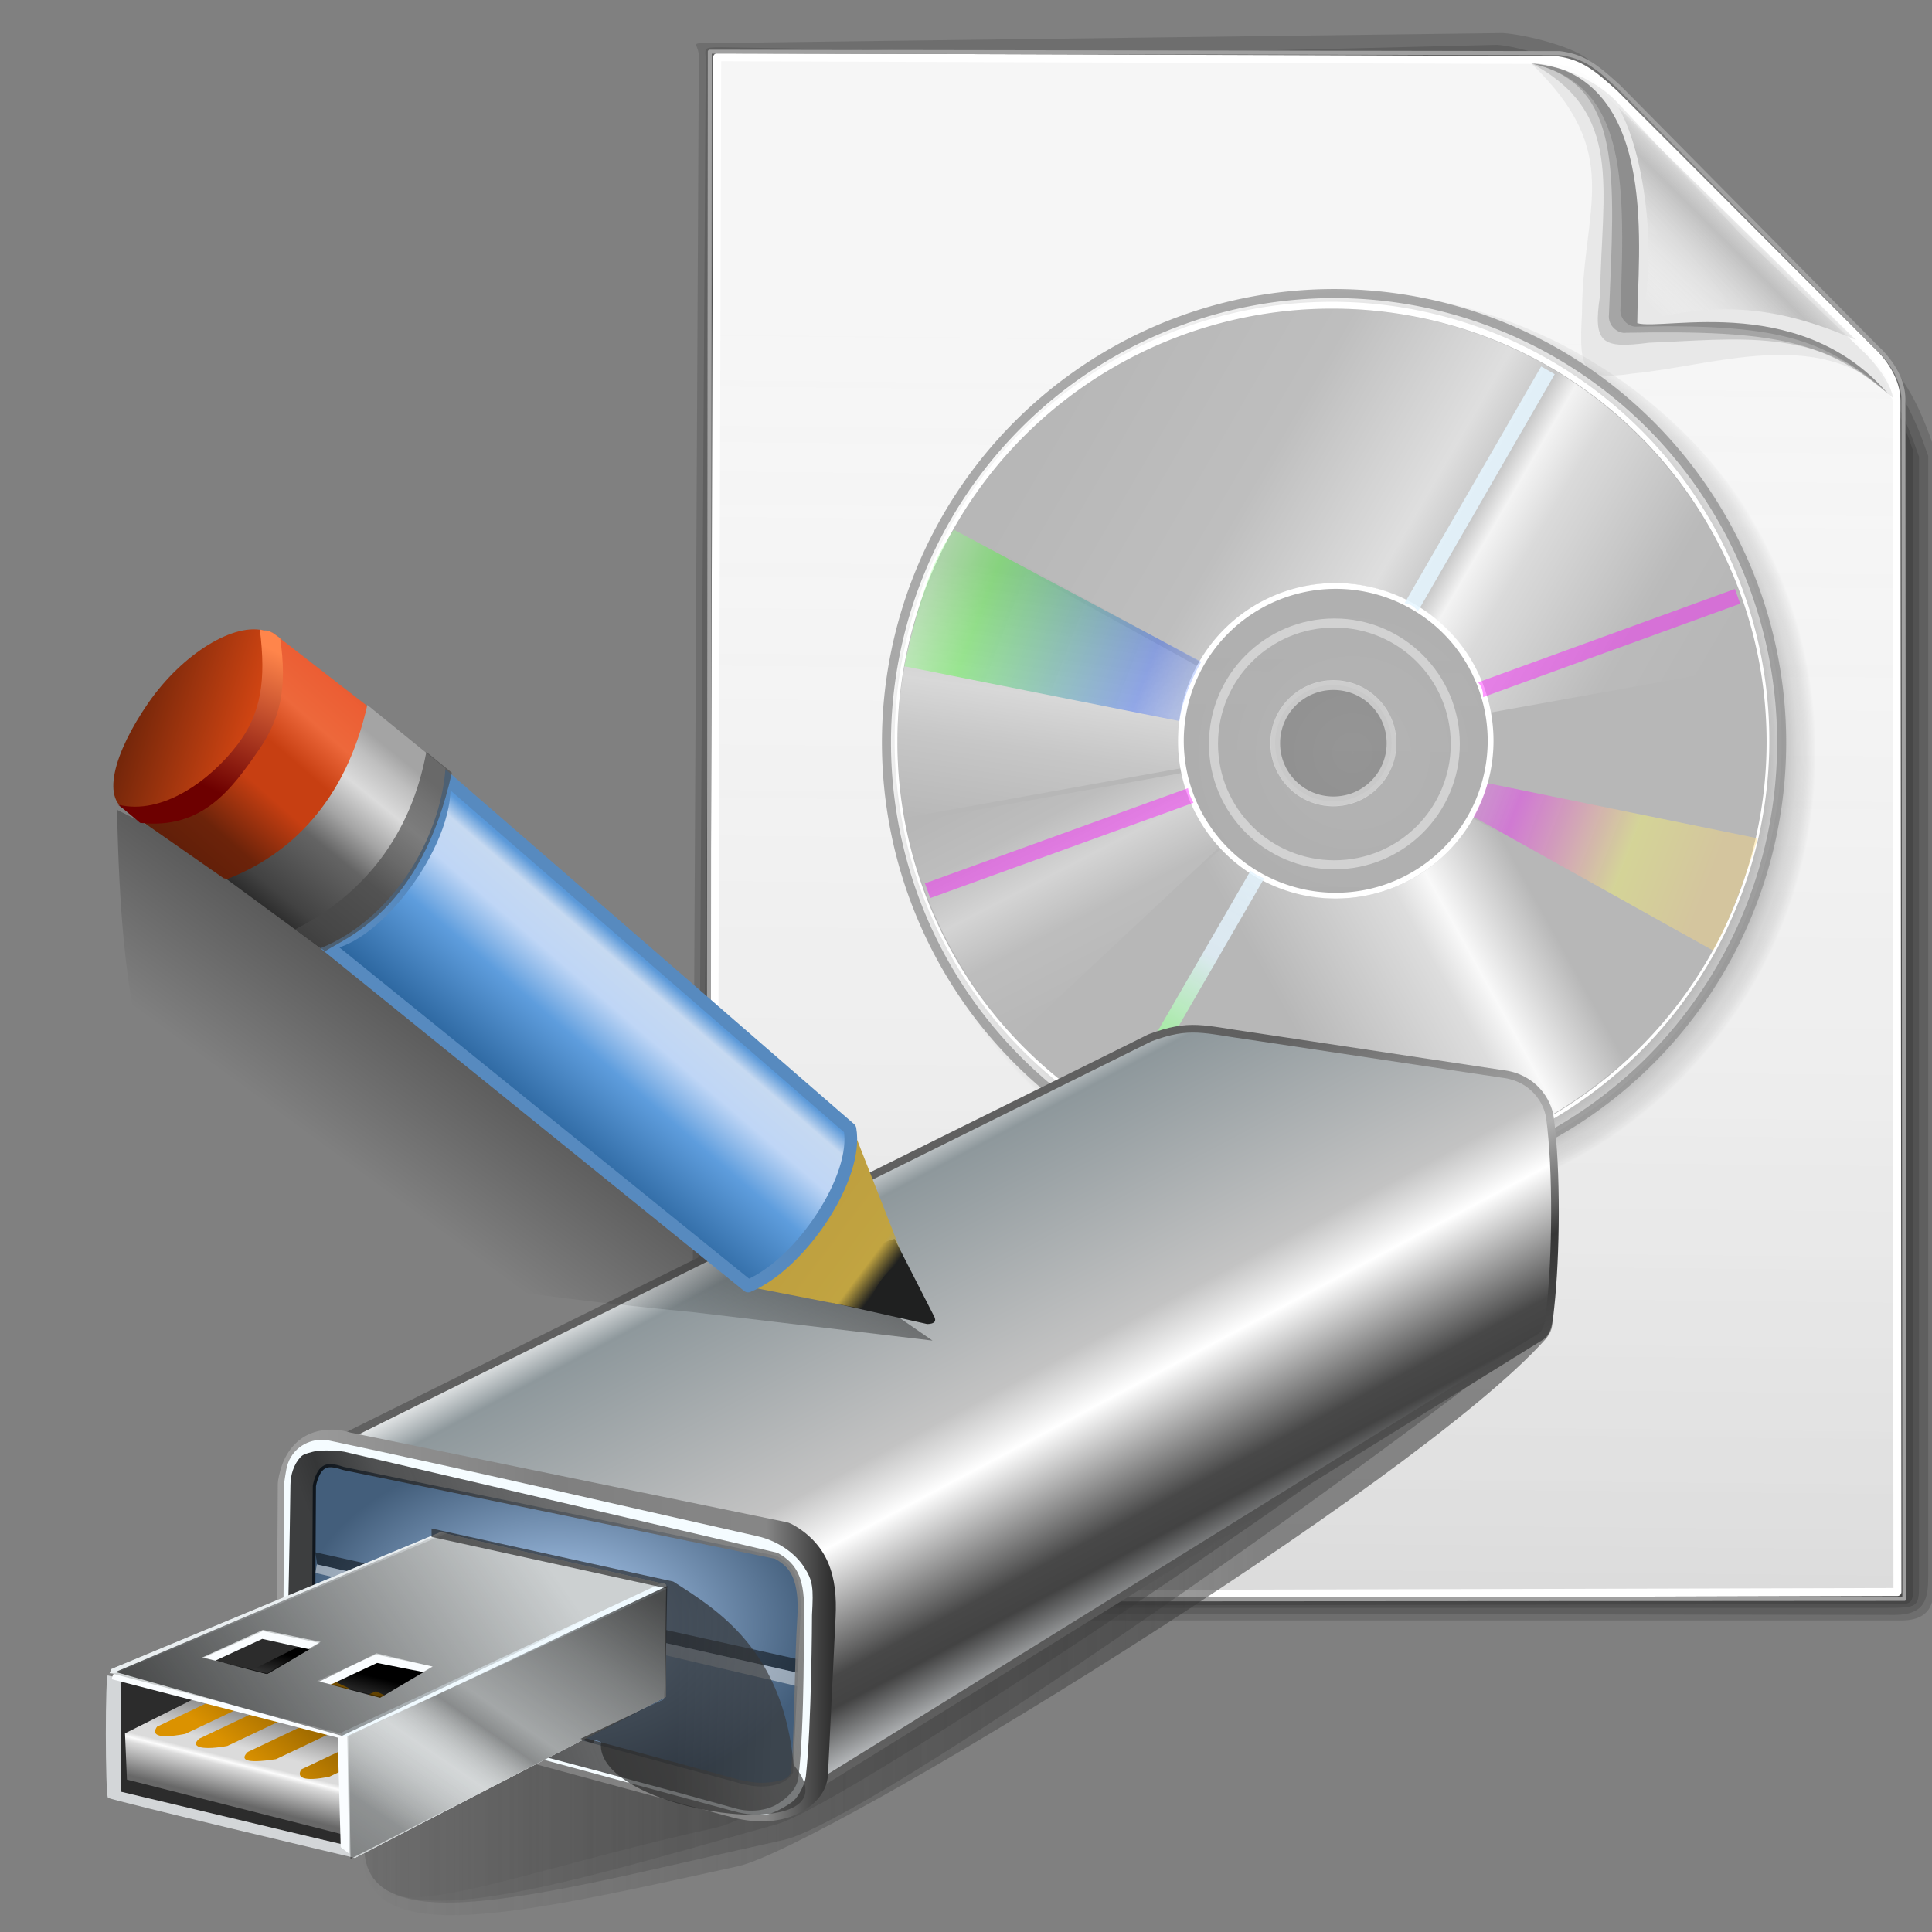 <?xml version="1.0" encoding="UTF-8" standalone="no"?>
<!-- Created with Inkscape (http://www.inkscape.org/) -->

<svg
   width="256mm"
   height="256mm"
   viewBox="0 0 256 256"
   version="1.1"
   id="svg1"
   inkscape:version="1.3.2 (091e20ef0f, 2023-11-25)"
   xml:space="preserve"
   sodipodi:docname="drive-write-media.svg"
   xmlns:inkscape="http://www.inkscape.org/namespaces/inkscape"
   xmlns:sodipodi="http://sodipodi.sourceforge.net/DTD/sodipodi-0.dtd"
   xmlns:xlink="http://www.w3.org/1999/xlink"
   xmlns="http://www.w3.org/2000/svg"
   xmlns:svg="http://www.w3.org/2000/svg"
   xmlns:rdf="http://www.w3.org/1999/02/22-rdf-syntax-ns#"
   xmlns:cc="http://creativecommons.org/ns#"
   xmlns:dc="http://purl.org/dc/elements/1.1/"><rect x="0" y="0" width="256" height="256" fill="#808080" stroke="none"/><defs
     id="defs1"><linearGradient
       id="linearGradient2"
       inkscape:collect="always"><stop
         style="stop-color:#f8f8f8;stop-opacity:0;"
         offset="0"
         id="stop2" /><stop
         style="stop-color:#000000;stop-opacity:0.112;"
         offset="1"
         id="stop3" /></linearGradient><linearGradient
       id="linearGradient8"
       inkscape:collect="always"><stop
         style="stop-color:#ffffff;stop-opacity:0;"
         offset="0"
         id="stop8" /><stop
         style="stop-color:#bfbfbf;stop-opacity:0.997;"
         offset="0.646"
         id="stop12" /><stop
         style="stop-color:#bbbbbb;stop-opacity:0.498;"
         offset="0.745"
         id="stop10" /><stop
         style="stop-color:#ffffff;stop-opacity:0.749;"
         offset="0.815"
         id="stop11" /><stop
         style="stop-color:#ffffff;stop-opacity:1;"
         offset="1"
         id="stop9" /></linearGradient><linearGradient
       inkscape:collect="always"
       xlink:href="#linearGradient8"
       id="linearGradient9"
       x1="186.342"
       y1="48.617"
       x2="202.69"
       y2="32.081"
       gradientUnits="userSpaceOnUse" /><linearGradient
       inkscape:collect="always"
       xlink:href="#linearGradient2"
       id="linearGradient3"
       x1="136.097"
       y1="50.184"
       x2="134.095"
       y2="246.049"
       gradientUnits="userSpaceOnUse"
       gradientTransform="matrix(0.828,0,0,0.828,60.543,4.262)" /><linearGradient
       id="linearGradient43"
       inkscape:collect="always"><stop
         style="stop-color:#383838;stop-opacity:0.006;"
         offset="0"
         id="stop43" /><stop
         style="stop-color:#383838;stop-opacity:0.551;"
         offset="1"
         id="stop50" /></linearGradient><linearGradient
       id="linearGradient41"
       inkscape:collect="always"><stop
         style="stop-color:#383838;stop-opacity:0.164;"
         offset="0"
         id="stop41" /><stop
         style="stop-color:#383838;stop-opacity:0.371;"
         offset="1"
         id="stop42" /></linearGradient><linearGradient
       id="linearGradient12"
       inkscape:collect="always"><stop
         style="stop-color:#383838;stop-opacity:0.089;"
         offset="0"
         id="stop12-7" /><stop
         style="stop-color:#383838;stop-opacity:0.396;"
         offset="1"
         id="stop40" /></linearGradient><linearGradient
       id="linearGradient10"
       inkscape:collect="always"><stop
         style="stop-color:#383838;stop-opacity:0;"
         offset="0"
         id="stop10-5" /><stop
         style="stop-color:#383838;stop-opacity:0.497;"
         offset="1"
         id="stop11-3" /></linearGradient><linearGradient
       id="linearGradient5"
       inkscape:collect="always"><stop
         style="stop-color:#242424;stop-opacity:0.662;"
         offset="0"
         id="stop5" /><stop
         style="stop-color:#383838;stop-opacity:0.662;"
         offset="1"
         id="stop6" /></linearGradient><linearGradient
       inkscape:collect="always"
       xlink:href="#linearGradient25"
       id="linearGradient27"
       x1="131.713"
       y1="38.734"
       x2="195.156"
       y2="158.247"
       gradientUnits="userSpaceOnUse" /><linearGradient
       id="linearGradient25"
       inkscape:collect="always"><stop
         style="stop-color:#939393;stop-opacity:1;"
         offset="0"
         id="stop26" /><stop
         style="stop-color:#ffffff;stop-opacity:1;"
         offset="0.21"
         id="stop32" /><stop
         style="stop-color:#8e989c;stop-opacity:1;"
         offset="0.265"
         id="stop31" /><stop
         style="stop-color:#c3c3c3;stop-opacity:1;"
         offset="0.527"
         id="stop28" /><stop
         style="stop-color:#ffffff;stop-opacity:1;"
         offset="0.596"
         id="stop29" /><stop
         style="stop-color:#484848;stop-opacity:1;"
         offset="0.731"
         id="stop30" /><stop
         style="stop-color:#434343;stop-opacity:1;"
         offset="0.764"
         id="stop33" /><stop
         style="stop-color:#e6eaed;stop-opacity:1;"
         offset="0.854"
         id="stop34" /><stop
         style="stop-color:#939393;stop-opacity:1;"
         offset="1"
         id="stop27" /></linearGradient><linearGradient
       inkscape:collect="always"
       xlink:href="#linearGradient34"
       id="linearGradient36"
       x1="110.451"
       y1="91.467"
       x2="145.083"
       y2="169.376"
       gradientUnits="userSpaceOnUse" /><linearGradient
       id="linearGradient34"
       inkscape:collect="always"><stop
         style="stop-color:#606060;stop-opacity:1;"
         offset="0"
         id="stop35" /><stop
         style="stop-color:#b1b1b1;stop-opacity:1;"
         offset="0.349"
         id="stop37" /><stop
         style="stop-color:#616161;stop-opacity:1;"
         offset="0.489"
         id="stop38" /><stop
         style="stop-color:#363636;stop-opacity:1;"
         offset="0.542"
         id="stop39" /><stop
         style="stop-color:#6b6b6b;stop-opacity:1;"
         offset="1"
         id="stop36" /></linearGradient><radialGradient
       inkscape:collect="always"
       xlink:href="#linearGradient23"
       id="radialGradient25"
       cx="74.856"
       cy="149.733"
       fx="74.856"
       fy="149.733"
       r="40.912"
       gradientTransform="matrix(1,0,0,0.68,0,47.957)"
       gradientUnits="userSpaceOnUse" /><linearGradient
       id="linearGradient23"
       inkscape:collect="always"><stop
         style="stop-color:#b8d8ff;stop-opacity:1;"
         offset="0"
         id="stop24" /><stop
         style="stop-color:#435e7b;stop-opacity:1;"
         offset="1"
         id="stop25" /></linearGradient><linearGradient
       inkscape:collect="always"
       xlink:href="#linearGradient13"
       id="linearGradient14"
       x1="38.462"
       y1="148.966"
       x2="111.309"
       y2="121.562"
       gradientUnits="userSpaceOnUse" /><linearGradient
       id="linearGradient13"
       inkscape:collect="always"><stop
         style="stop-color:#000000;stop-opacity:0.752;"
         offset="0"
         id="stop13" /><stop
         style="stop-color:#000000;stop-opacity:0.753;"
         offset="0.046"
         id="stop18" /><stop
         style="stop-color:#000000;stop-opacity:0.785;"
         offset="0.096"
         id="stop17" /><stop
         style="stop-color:#212121;stop-opacity:0.785;"
         offset="0.203"
         id="stop15" /><stop
         style="stop-color:#676767;stop-opacity:0.827;"
         offset="0.729"
         id="stop16" /><stop
         style="stop-color:#8a8a8a;stop-opacity:1;"
         offset="1"
         id="stop14" /></linearGradient><linearGradient
       inkscape:collect="always"
       xlink:href="#linearGradient18"
       id="linearGradient20"
       x1="30.943"
       y1="149.748"
       x2="118.769"
       y2="149.748"
       gradientUnits="userSpaceOnUse" /><linearGradient
       id="linearGradient18"
       inkscape:collect="always"><stop
         style="stop-color:#9d9d9d;stop-opacity:1;"
         offset="0"
         id="stop19" /><stop
         style="stop-color:#7f7f7f;stop-opacity:1;"
         offset="0.5"
         id="stop21" /><stop
         style="stop-color:#858585;stop-opacity:1;"
         offset="0.75"
         id="stop22" /><stop
         style="stop-color:#868686;stop-opacity:1;"
         offset="0.875"
         id="stop23" /><stop
         style="stop-color:#2a2a2a;stop-opacity:1;"
         offset="1"
         id="stop20" /></linearGradient><linearGradient
       inkscape:collect="always"
       xlink:href="#linearGradient44"
       id="linearGradient45"
       x1="21.639"
       y1="176.798"
       x2="27.588"
       y2="153.13"
       gradientUnits="userSpaceOnUse" /><linearGradient
       id="linearGradient44"
       inkscape:collect="always"><stop
         style="stop-color:#686868;stop-opacity:1;"
         offset="0"
         id="stop44" /><stop
         style="stop-color:#dbdbdb;stop-opacity:1;"
         offset="0.21"
         id="stop46" /><stop
         style="stop-color:#fcfcfc;stop-opacity:1;"
         offset="0.24"
         id="stop49" /><stop
         style="stop-color:#dbdbdb;stop-opacity:1;"
         offset="0.27"
         id="stop47" /><stop
         style="stop-color:#dbdbdb;stop-opacity:1;"
         offset="0.35"
         id="stop48" /><stop
         style="stop-color:#000000;stop-opacity:1;"
         offset="1"
         id="stop45" /></linearGradient><linearGradient
       inkscape:collect="always"
       xlink:href="#linearGradient52"
       id="linearGradient53"
       x1="25.49"
       y1="170.654"
       x2="39.687"
       y2="152.795"
       gradientUnits="userSpaceOnUse" /><linearGradient
       id="linearGradient52"
       inkscape:collect="always"><stop
         style="stop-color:#db9200;stop-opacity:1;"
         offset="0"
         id="stop52" /><stop
         style="stop-color:#583b00;stop-opacity:1;"
         offset="1"
         id="stop53" /></linearGradient><linearGradient
       inkscape:collect="always"
       xlink:href="#linearGradient54"
       id="linearGradient55"
       x1="11.002"
       y1="182.76"
       x2="72.666"
       y2="139.048"
       gradientUnits="userSpaceOnUse" /><linearGradient
       id="linearGradient54"
       inkscape:collect="always"><stop
         style="stop-color:#000000;stop-opacity:0.754;"
         offset="0"
         id="stop54" /><stop
         style="stop-color:#000000;stop-opacity:0;"
         offset="1"
         id="stop55" /></linearGradient><linearGradient
       inkscape:collect="always"
       xlink:href="#linearGradient56"
       id="linearGradient57"
       x1="46.999"
       y1="219.938"
       x2="95.816"
       y2="148.802"
       gradientUnits="userSpaceOnUse" /><linearGradient
       id="linearGradient56"
       inkscape:collect="always"><stop
         style="stop-color:#000000;stop-opacity:0.596;"
         offset="0"
         id="stop56" /><stop
         style="stop-color:#000000;stop-opacity:0.298;"
         offset="0.389"
         id="stop58" /><stop
         style="stop-color:#ffffff;stop-opacity:0.149;"
         offset="0.535"
         id="stop59" /><stop
         style="stop-color:#000000;stop-opacity:0.329;"
         offset="0.625"
         id="stop61" /><stop
         style="stop-color:#000000;stop-opacity:0.196;"
         offset="0.668"
         id="stop60" /><stop
         style="stop-color:#000000;stop-opacity:0.39;"
         offset="0.834"
         id="stop62" /><stop
         style="stop-color:#000000;stop-opacity:0.636;"
         offset="1"
         id="stop57" /></linearGradient><linearGradient
       inkscape:collect="always"
       xlink:href="#linearGradient5"
       id="linearGradient6"
       x1="129.196"
       y1="144.462"
       x2="152.204"
       y2="145.131"
       gradientUnits="userSpaceOnUse" /><linearGradient
       inkscape:collect="always"
       xlink:href="#linearGradient10"
       id="linearGradient11"
       x1="56.68"
       y1="156.273"
       x2="243.163"
       y2="156.273"
       gradientUnits="userSpaceOnUse" /><linearGradient
       inkscape:collect="always"
       xlink:href="#linearGradient12"
       id="linearGradient40"
       x1="57.08"
       y1="156.616"
       x2="245.627"
       y2="156.616"
       gradientUnits="userSpaceOnUse" /><linearGradient
       inkscape:collect="always"
       xlink:href="#linearGradient41"
       id="linearGradient42"
       x1="56.775"
       y1="157.421"
       x2="248.161"
       y2="157.421"
       gradientUnits="userSpaceOnUse" /><linearGradient
       inkscape:collect="always"
       xlink:href="#linearGradient43"
       id="linearGradient50"
       x1="56.848"
       y1="158.18"
       x2="249.519"
       y2="158.18"
       gradientUnits="userSpaceOnUse" /><linearGradient
       inkscape:collect="always"
       xlink:href="#linearGradient52"
       id="linearGradient1"
       gradientUnits="userSpaceOnUse"
       x1="25.49"
       y1="170.654"
       x2="39.687"
       y2="152.795" /><linearGradient
       inkscape:collect="always"
       xlink:href="#linearGradient52"
       id="linearGradient4"
       gradientUnits="userSpaceOnUse"
       x1="25.49"
       y1="170.654"
       x2="39.687"
       y2="152.795" /><linearGradient
       inkscape:collect="always"
       xlink:href="#linearGradient52"
       id="linearGradient7"
       gradientUnits="userSpaceOnUse"
       x1="25.49"
       y1="170.654"
       x2="39.687"
       y2="152.795" /><linearGradient
       inkscape:collect="always"
       xlink:href="#linearGradient52"
       id="linearGradient15"
       gradientUnits="userSpaceOnUse"
       x1="25.49"
       y1="170.654"
       x2="39.687"
       y2="152.795" /><linearGradient
       inkscape:collect="always"
       xlink:href="#linearGradient18-8"
       id="linearGradient20-1"
       x1="99.623"
       y1="126.085"
       x2="81.493"
       y2="178.694"
       gradientUnits="userSpaceOnUse" /><linearGradient
       id="linearGradient18-8"
       inkscape:collect="always"><stop
         style="stop-color:#000000;stop-opacity:1;"
         offset="0"
         id="stop19-7" /><stop
         style="stop-color:#000000;stop-opacity:0.498;"
         offset="0.576"
         id="stop21-9" /><stop
         style="stop-color:#000000;stop-opacity:0;"
         offset="1"
         id="stop20-2" /></linearGradient><linearGradient
       inkscape:collect="always"
       xlink:href="#linearGradient22"
       id="linearGradient23-0"
       x1="79.186"
       y1="157.876"
       x2="91.895"
       y2="162.459"
       gradientUnits="userSpaceOnUse" /><linearGradient
       id="linearGradient22"
       inkscape:collect="always"><stop
         style="stop-color:#bd9d3e;stop-opacity:1;"
         offset="0"
         id="stop22-2" /><stop
         style="stop-color:#c1a441;stop-opacity:1;"
         offset="0.716"
         id="stop24-3" /><stop
         style="stop-color:#bda23e;stop-opacity:0;"
         offset="0.863"
         id="stop26-7" /><stop
         style="stop-color:#bd9d3e;stop-opacity:0;"
         offset="0.907"
         id="stop25-5" /><stop
         style="stop-color:#bd9d3e;stop-opacity:1;"
         offset="1"
         id="stop23-9" /></linearGradient><linearGradient
       inkscape:collect="always"
       xlink:href="#linearGradient26"
       id="linearGradient28"
       x1="58.517"
       y1="136.842"
       x2="49.882"
       y2="156.62"
       gradientUnits="userSpaceOnUse" /><linearGradient
       id="linearGradient26"
       inkscape:collect="always"><stop
         style="stop-color:#2a7acc;stop-opacity:1;"
         offset="0"
         id="stop27-2" /><stop
         style="stop-color:#5d9ad9;stop-opacity:1;"
         offset="0.109"
         id="stop31-2" /><stop
         style="stop-color:#c6d9f1;stop-opacity:1;"
         offset="0.178"
         id="stop32-8" /><stop
         style="stop-color:#bfd6f6;stop-opacity:1;"
         offset="0.33"
         id="stop29-9" /><stop
         style="stop-color:#5e9ddd;stop-opacity:1;"
         offset="0.525"
         id="stop30-7" /><stop
         style="stop-color:#1a5288;stop-opacity:1;"
         offset="1"
         id="stop28-3" /></linearGradient><linearGradient
       inkscape:collect="always"
       xlink:href="#linearGradient42-1"
       id="linearGradient44-6"
       x1="13.552"
       y1="132.614"
       x2="25.419"
       y2="132.614"
       gradientUnits="userSpaceOnUse" /><linearGradient
       id="linearGradient42-1"
       inkscape:collect="always"><stop
         style="stop-color:#73260a;stop-opacity:1;"
         offset="0"
         id="stop43-2" /><stop
         style="stop-color:#e14a14;stop-opacity:1;"
         offset="1"
         id="stop44-9" /></linearGradient><linearGradient
       inkscape:collect="always"
       xlink:href="#linearGradient32"
       id="linearGradient34-3"
       x1="31.467"
       y1="119.015"
       x2="19.695"
       y2="145.663"
       gradientUnits="userSpaceOnUse" /><linearGradient
       id="linearGradient32"
       inkscape:collect="always"><stop
         style="stop-color:#c73f12;stop-opacity:1;"
         offset="0"
         id="stop33-1" /><stop
         style="stop-color:#ec5e34;stop-opacity:1;"
         offset="0.25"
         id="stop40-9" /><stop
         style="stop-color:#ed683b;stop-opacity:1;"
         offset="0.375"
         id="stop41-4" /><stop
         style="stop-color:#c73f12;stop-opacity:1;"
         offset="0.5"
         id="stop38-7" /><stop
         style="stop-color:#c73f12;stop-opacity:1;"
         offset="0.625"
         id="stop42-8" /><stop
         style="stop-color:#6c230a;stop-opacity:1;"
         offset="0.806"
         id="stop39-4" /><stop
         style="stop-color:#5a1c08;stop-opacity:1;"
         offset="1"
         id="stop34-5" /></linearGradient><linearGradient
       inkscape:collect="always"
       xlink:href="#linearGradient45-0"
       id="linearGradient46"
       x1="37.987"
       y1="129.362"
       x2="30.667"
       y2="147.6"
       gradientUnits="userSpaceOnUse" /><linearGradient
       id="linearGradient45-0"
       inkscape:collect="always"><stop
         style="stop-color:#a4a4a4;stop-opacity:1;"
         offset="0"
         id="stop45-3" /><stop
         style="stop-color:#a4a4a4;stop-opacity:1;"
         offset="0.072"
         id="stop47-6" /><stop
         style="stop-color:#bfbfbf;stop-opacity:1;"
         offset="0.158"
         id="stop52-1" /><stop
         style="stop-color:#dbdbdb;stop-opacity:1;"
         offset="0.288"
         id="stop48-0" /><stop
         style="stop-color:#a4a4a4;stop-opacity:1;"
         offset="0.446"
         id="stop49-6" /><stop
         style="stop-color:#646464;stop-opacity:1;"
         offset="0.588"
         id="stop50-3" /><stop
         style="stop-color:#424242;stop-opacity:1;"
         offset="0.873"
         id="stop51" /><stop
         style="stop-color:#252525;stop-opacity:1;"
         offset="1"
         id="stop46-2" /></linearGradient><linearGradient
       inkscape:collect="always"
       xlink:href="#linearGradient53-6"
       id="linearGradient54-0"
       x1="20.981"
       y1="124.431"
       x2="19.227"
       y2="137.544"
       gradientUnits="userSpaceOnUse" /><linearGradient
       id="linearGradient53-6"
       inkscape:collect="always"><stop
         style="stop-color:#ff854b;stop-opacity:1;"
         offset="0"
         id="stop53-1" /><stop
         style="stop-color:#6d0000;stop-opacity:1;"
         offset="1"
         id="stop54-5" /></linearGradient><radialGradient
       inkscape:collect="always"
       xlink:href="#linearGradient5-8"
       id="radialGradient15"
       cx="110.249"
       cy="122.543"
       fx="110.249"
       fy="122.543"
       r="90.471"
       gradientUnits="userSpaceOnUse" /><linearGradient
       id="linearGradient5-8"
       inkscape:collect="always"><stop
         style="stop-color:#000000;stop-opacity:0.386;"
         offset="0"
         id="stop12-1" /><stop
         style="stop-color:#000000;stop-opacity:0.468;"
         offset="0.86"
         id="stop16-2" /><stop
         style="stop-color:#000000;stop-opacity:0.28;"
         offset="0.91"
         id="stop26-9" /><stop
         style="stop-color:#5d5d5d;stop-opacity:0.172;"
         offset="0.961"
         id="stop27-3" /><stop
         style="stop-color:#000000;stop-opacity:0;"
         offset="1"
         id="stop15-9" /></linearGradient><linearGradient
       inkscape:collect="always"
       xlink:href="#linearGradient92"
       id="linearGradient94"
       x1="61.931"
       y1="220.137"
       x2="173.73"
       y2="158.13"
       gradientUnits="userSpaceOnUse" /><linearGradient
       id="linearGradient92"
       inkscape:collect="always"><stop
         style="stop-color:#ffffff;stop-opacity:0;"
         offset="0"
         id="stop93" /><stop
         style="stop-color:#ffffff;stop-opacity:0;"
         offset="0.419"
         id="stop95" /><stop
         style="stop-color:#ffffff;stop-opacity:0.531;"
         offset="0.654"
         id="stop96" /><stop
         style="stop-color:#ffffff;stop-opacity:0.913;"
         offset="0.709"
         id="stop99" /><stop
         style="stop-color:#ffffff;stop-opacity:0.512;"
         offset="0.764"
         id="stop98" /><stop
         style="stop-color:#ffffff;stop-opacity:0;"
         offset="0.837"
         id="stop97" /><stop
         style="stop-color:#ffffff;stop-opacity:0;"
         offset="1"
         id="stop94" /></linearGradient><linearGradient
       inkscape:collect="always"
       xlink:href="#linearGradient104"
       id="linearGradient106"
       x1="22.525"
       y1="138.155"
       x2="43.749"
       y2="179.047"
       gradientUnits="userSpaceOnUse" /><linearGradient
       id="linearGradient104"
       inkscape:collect="always"><stop
         style="stop-color:#ffffff;stop-opacity:0;"
         offset="0"
         id="stop105" /><stop
         style="stop-color:#ffffff;stop-opacity:0.087;"
         offset="0.224"
         id="stop109" /><stop
         style="stop-color:#ffffff;stop-opacity:0.401;"
         offset="0.448"
         id="stop107" /><stop
         style="stop-color:#ffffff;stop-opacity:0.09;"
         offset="0.665"
         id="stop108" /><stop
         style="stop-color:#ffffff;stop-opacity:0;"
         offset="1"
         id="stop106" /></linearGradient><linearGradient
       inkscape:collect="always"
       xlink:href="#linearGradient99"
       id="linearGradient101"
       x1="20.045"
       y1="135.077"
       x2="27.322"
       y2="84.563"
       gradientUnits="userSpaceOnUse" /><linearGradient
       id="linearGradient99"
       inkscape:collect="always"><stop
         style="stop-color:#ffffff;stop-opacity:0;"
         offset="0"
         id="stop100" /><stop
         style="stop-color:#ffffff;stop-opacity:0.218;"
         offset="0.33"
         id="stop102" /><stop
         style="stop-color:#ffffff;stop-opacity:0.458;"
         offset="0.54"
         id="stop104" /><stop
         style="stop-color:#ffffff;stop-opacity:0.275;"
         offset="0.75"
         id="stop103" /><stop
         style="stop-color:#ffffff;stop-opacity:0;"
         offset="1"
         id="stop101" /></linearGradient><linearGradient
       inkscape:collect="always"
       xlink:href="#linearGradient85"
       id="linearGradient86"
       x1="79.805"
       y1="10.573"
       x2="196.239"
       y2="78.459"
       gradientUnits="userSpaceOnUse" /><linearGradient
       id="linearGradient85"
       inkscape:collect="always"><stop
         style="stop-color:#ffffff;stop-opacity:0;"
         offset="0"
         id="stop85" /><stop
         style="stop-color:#ffffff;stop-opacity:0.102;"
         offset="0.295"
         id="stop91" /><stop
         style="stop-color:#ffffff;stop-opacity:0.548;"
         offset="0.518"
         id="stop92" /><stop
         style="stop-color:#ffffff;stop-opacity:0.208;"
         offset="0.59"
         id="stop87" /><stop
         style="stop-color:#ffffff;stop-opacity:0.834;"
         offset="0.625"
         id="stop90" /><stop
         style="stop-color:#ffffff;stop-opacity:0.493;"
         offset="0.687"
         id="stop88" /><stop
         style="stop-color:#ffffff;stop-opacity:0.051;"
         offset="0.875"
         id="stop89" /><stop
         style="stop-color:#ffffff;stop-opacity:0;"
         offset="1"
         id="stop86" /></linearGradient><linearGradient
       inkscape:collect="always"
       xlink:href="#linearGradient109"
       id="linearGradient111"
       x1="63.772"
       y1="194.764"
       x2="93.334"
       y2="141.577"
       gradientUnits="userSpaceOnUse" /><linearGradient
       id="linearGradient109"
       inkscape:collect="always"><stop
         style="stop-color:#59ff38;stop-opacity:0.856;"
         offset="0"
         id="stop110" /><stop
         style="stop-color:#e5f5ff;stop-opacity:0.925;"
         offset="0.622"
         id="stop112" /><stop
         style="stop-color:#e5f5ff;stop-opacity:1;"
         offset="1"
         id="stop111" /></linearGradient><linearGradient
       inkscape:collect="always"
       xlink:href="#linearGradient112"
       id="linearGradient114"
       x1="31.805"
       y1="79.981"
       x2="184.015"
       y2="138.513"
       gradientUnits="userSpaceOnUse" /><linearGradient
       id="linearGradient112"
       inkscape:collect="always"><stop
         style="stop-color:#9cff93;stop-opacity:1;"
         offset="0"
         id="stop113" /><stop
         style="stop-color:#3aff23;stop-opacity:0.946;"
         offset="0.066"
         id="stop122" /><stop
         style="stop-color:#1b55ff;stop-opacity:0.92;"
         offset="0.278"
         id="stop121" /><stop
         style="stop-color:#ffffff;stop-opacity:0;"
         offset="0.5"
         id="stop116" /><stop
         style="stop-color:#f816ff;stop-opacity:0.941;"
         offset="0.75"
         id="stop118" /><stop
         style="stop-color:#ffff6a;stop-opacity:1;"
         offset="0.894"
         id="stop120" /><stop
         style="stop-color:#ffda7c;stop-opacity:1;"
         offset="1"
         id="stop114" /></linearGradient></defs><sodipodi:namedview
     id="base"
     pagecolor="#ffffff"
     bordercolor="#000000"
     borderopacity="0.3"
     inkscape:pageopacity="0.0"
     inkscape:pageshadow="2"
     inkscape:zoom="0.98994949"
     inkscape:cx="505.07627"
     inkscape:cy="476.792"
     inkscape:document-units="mm"
     inkscape:showpageshadow="2"
     inkscape:pagecheckerboard="0"
     inkscape:deskcolor="#d1d1d1"
     inkscape:current-layer="g1" /><g
     id="g1"
     style="display:inline"
     transform="matrix(1.062,0,0,1.062,-9.378,-6.492)"><g
       id="g2"
       transform="matrix(0.828,0,0,0.828,60.543,4.262)"><path
         id="rect1"
         style="fill-opacity:0.139;stroke-width:3;stroke-linecap:round;stroke-linejoin:round;stroke-miterlimit:5"
         d="m 42.851,10.78 c 0,-2.03 -1.581,-2.051 1.54,-2.051 l 119.58,-1.513 c 3.471,0.2 11.334,2.206 13.173,4.263 0.989,1.107 32.716,33.872 42.794,43.13 4.812,4.43 6.942,9.019 9.113,15.281 v 170.287 c 0,3.343 -0.32,6.245 -5.103,6.245 H 44.5 c -1.066,0.031 -2.806,-1.383 -2.806,-3.742 z"
         sodipodi:nodetypes="cccsscccccc"
         inkscape:label="shadow" /><path
         id="path1"
         style="display:inline;fill-opacity:0.139;stroke-width:2.973;stroke-linecap:round;stroke-linejoin:round;stroke-miterlimit:5"
         d="m 43.891,11.49 c 0,-2.011 -0.67,-2.134 2.423,-2.134 L 163.615,11.37 c 3.44,0.198 11.231,-0.332 13.054,1.706 0.981,1.097 32.421,33.559 42.407,42.731 4.769,4.389 6.879,8.935 9.03,15.14 V 239.658 c 0,3.312 -0.317,5.92 -5.057,5.92 L 45.224,245.31 c -1.056,0.03 -2.734,-0.584 -2.734,-2.92 z"
         sodipodi:nodetypes="cccsscccccc"
         inkscape:label="shadow" /><path
         id="path2"
         style="display:inline;fill-opacity:0.139;stroke-width:2.94;stroke-linecap:round;stroke-linejoin:round;stroke-miterlimit:5"
         d="m 45.41,15.424 c 0,-1.994 1.326,-3.676 4.377,-3.676 L 163.108,8.993 c 3.393,0.197 11.079,2.657 12.876,4.679 0.967,1.088 31.979,33.281 41.83,42.378 4.704,4.353 6.785,8.862 8.907,15.015 V 241.148 c 0,3.284 -0.312,3.367 -4.988,3.367 H 46.328 c -1.042,0.03 -2.617,0.356 -2.617,-1.961 z"
         sodipodi:nodetypes="cccsscccccc"
         inkscape:label="shadow" /><path
         id="path8"
         style="display:inline;fill-opacity:0.139;stroke-width:2.943;stroke-linecap:round;stroke-linejoin:round;stroke-miterlimit:5"
         d="m 45.095,14.298 c 0,-1.998 1.326,-3.683 4.377,-3.683 L 162.227,11.748 c 3.393,0.197 11.079,-1.101 12.876,0.924 0.967,1.09 31.979,33.344 41.83,42.457 4.704,4.361 6.785,8.878 8.907,15.043 V 241.168 c 0,3.291 -0.312,2.78 -4.988,2.78 l -175.39,0.283 c -0.445,7.2e-4 -2.523,0.401 -2.523,-1.921 z"
         sodipodi:nodetypes="cccsscccscc"
         inkscape:label="shadow" /></g><path
       style="color:#000000;fill:#f6f6f6;fill-opacity:1;stroke-width:0.828;stroke-linecap:round;stroke-linejoin:round;stroke-miterlimit:5;-inkscape-stroke:none"
       d="m 98.315,13.256 104.558,0.346 c 3.185,0.375 4.741,1.821 7.325,4.125 l 32.019,32.055 c 0,0 3.216,2.806 3.241,6.339 l 0.117,148.626 -147.804,0.368 z"
       id="path4"
       inkscape:label="whiteletter" /><path
       style="color:#000000;display:inline;fill:url(#linearGradient3);fill-opacity:1;stroke-width:0.828;stroke-linecap:round;stroke-linejoin:round;stroke-miterlimit:5;-inkscape-stroke:none"
       d="m 98.315,13.256 104.558,0.346 c 3.185,0.375 4.741,1.821 7.325,4.125 l 32.019,32.055 c 0,0 3.216,2.806 3.241,6.339 l 0.117,148.626 -147.804,0.368 z"
       id="path9"
       inkscape:label="lettershadow" /><path
       style="color:#000000;fill:#ffffff;stroke-width:0.828;stroke-linecap:round;stroke-linejoin:round;stroke-miterlimit:5;-inkscape-stroke:none"
       d="m 98.316,12.759 a 0.497,0.497 0 0 0 -0.498,0.495 L 97.275,205.113 a 0.497,0.497 0 0 0 0.498,0.498 l 147.805,-0.369 a 0.497,0.497 0 0 0 0.495,-0.496 L 245.955,56.119 a 0.497,0.497 0 0 0 0,-0.003 c -0.027,-3.832 -3.411,-6.708 -3.411,-6.708 l 0.024,0.023 -32.019,-32.054 a 0.497,0.497 0 0 0 -0.021,-0.019 c -2.581,-2.301 -4.284,-3.858 -7.598,-4.248 a 0.497,0.497 0 0 0 -0.057,-0.003 z m 0.495,0.995 104.018,0.344 c 3.042,0.363 4.455,1.695 7.032,3.993 l 32.006,32.041 a 0.497,0.497 0 0 0 0.024,0.024 c 0,0 3.048,2.734 3.071,5.967 l 0.116,148.125 -146.809,0.365 z"
       id="path5"
       inkscape:label="whiteinnerframe" /><path
       style="color:#000000;fill:#a0a0a0;stroke-width:0.828;stroke-linecap:round;stroke-linejoin:round;stroke-miterlimit:5;-inkscape-stroke:none"
       d="m 97.389,12.313 a 0.248,0.248 0 0 0 -0.247,0.247 L 96.975,205.7 a 0.248,0.248 0 0 0 0.249,0.249 l 149.212,-0.094 a 0.248,0.248 0 0 0 0.249,-0.249 L 246.567,55.885 a 0.248,0.248 0 0 0 0,-0.002 c -0.026,-3.683 -3.327,-6.524 -3.327,-6.524 L 210.923,16.692 a 0.248,0.248 0 0 0 -0.011,-0.011 c -2.582,-2.303 -4.212,-3.804 -7.462,-4.187 a 0.248,0.248 0 0 0 -0.029,-0.002 z m 0.249,0.496 105.76,0.181 c 3.112,0.369 4.596,1.756 7.174,4.054 l 32.329,32.677 a 0.248,0.248 0 0 0 0.013,0.013 c 0,0 3.133,2.769 3.157,6.152 L 246.187,205.357 97.472,205.452 Z"
       id="path3"
       inkscape:label="grayframe" /><g
       id="g27"
       inkscape:label="cd"
       transform="matrix(0.639,0,0,0.639,107.137,21.736)"
       style="display:inline"><path
         id="path5-8"
         style="fill:url(#radialGradient15);stroke-width:0;stroke-linecap:round;stroke-linejoin:round;stroke-miterlimit:5"
         inkscape:label="shadow"
         d="m 201.521,122.276 c 0,49.966 -44.247,93.945 -94.213,93.945 -49.966,1e-5 -89.936,-43.445 -89.936,-93.411 -1e-6,-49.966 40.505,-90.471 90.471,-90.471 49.966,2e-6 93.678,39.971 93.678,89.936 z"
         sodipodi:nodetypes="sssss" /><g
         id="g61"
         style="display:inline"><path
           id="path61"
           style="fill:#f4f4f4;fill-opacity:0.327;stroke:#909090;stroke-width:1.769;stroke-linecap:round;stroke-linejoin:round;stroke-miterlimit:5;stroke-opacity:0.755"
           inkscape:label="glassy"
           d="m 106.641,32.874 a 87.397,87.664 0 0 0 -87.397,87.664 87.397,87.664 0 0 0 87.397,87.664 87.397,87.664 0 0 0 87.397,-87.664 87.397,87.664 0 0 0 -87.397,-87.664 z m -0.134,76.439 a 11.359,11.359 0 0 1 11.359,11.359 11.359,11.359 0 0 1 -11.359,11.359 11.359,11.359 0 0 1 -11.358,-11.359 11.359,11.359 0 0 1 11.358,-11.359 z" /><path
           style="color:#000000;fill:#ffffff;fill-opacity:0.51;stroke-linecap:round;stroke-linejoin:round;stroke-miterlimit:5;-inkscape-stroke:none"
           d="m 106.508,108.359 c -6.789,-1e-5 -12.314,5.523 -12.314,12.312 -3e-6,6.789 5.525,12.314 12.314,12.314 6.789,0 12.313,-5.525 12.312,-12.314 0,-6.789 -5.523,-12.312 -12.312,-12.312 z m 0,1.908 c 5.758,0 10.404,4.647 10.404,10.404 0,5.758 -4.647,10.404 -10.404,10.404 -5.758,0 -10.406,-4.647 -10.406,-10.404 3e-6,-5.758 4.649,-10.404 10.406,-10.404 z"
           id="path65"
           inkscape:label="frameinnerwhite" /><path
           style="color:#000000;fill:#ffffff;fill-opacity:0.427;stroke-linecap:round;stroke-linejoin:round;stroke-miterlimit:5;-inkscape-stroke:none"
           d="m 106.703,96.314 c -13.515,0 -24.492,10.977 -24.492,24.492 0,13.515 10.977,24.49 24.492,24.49 13.515,0 24.49,-10.975 24.49,-24.49 0,-13.515 -10.975,-24.492 -24.49,-24.492 z m 0,1.77 c 12.56,0 22.723,10.163 22.723,22.723 0,12.56 -10.163,22.721 -22.723,22.721 -12.56,0 -22.723,-10.161 -22.723,-22.721 0,-12.56 10.163,-22.723 22.723,-22.723 z"
           id="path66"
           inkscape:label="framewhiteinner" /><path
           id="ellipse61"
           style="display:inline;fill:#ffffff;fill-opacity:1;stroke-width:1.729;stroke-linecap:round;stroke-linejoin:round;stroke-miterlimit:5"
           inkscape:label="white"
           d="M 106.237,34.478 A 85.395,85.656 0 0 0 20.842,120.134 85.395,85.656 0 0 0 106.237,205.79 85.395,85.656 0 0 0 191.631,120.134 85.395,85.656 0 0 0 106.237,34.478 Z m 0.73,56.047 a 29.671,29.671 0 0 1 29.671,29.671 29.671,29.671 0 0 1 -29.671,29.671 29.671,29.671 0 0 1 -29.671,-29.671 29.671,29.671 0 0 1 29.671,-29.671 z" /><path
           id="path62-5"
           style="display:inline;fill:#adadad;fill-opacity:0.868;stroke-width:1.947;stroke-linecap:round;stroke-linejoin:round;stroke-miterlimit:5"
           inkscape:label="gray"
           d="M 106.24,35.814 A 84.858,84.591 0 0 0 21.382,120.405 84.858,84.591 0 0 0 106.24,204.996 84.858,84.591 0 0 0 191.098,120.405 84.858,84.591 0 0 0 106.24,35.814 Z m 0.728,53.577 a 30.805,30.805 0 0 1 30.805,30.805 30.805,30.805 0 0 1 -30.805,30.805 30.805,30.805 0 0 1 -30.805,-30.805 30.805,30.805 0 0 1 30.805,-30.805 z" /></g><g
         id="g85"
         inkscape:label="white-shadow"
         style="display:inline"><path
           style="display:inline;fill:url(#linearGradient94);stroke-width:1.947;stroke-linecap:round;stroke-linejoin:round;stroke-miterlimit:5"
           d="m 133.785,135.319 a 30.805,30.805 0 0 1 -26.817,15.683 30.805,30.805 0 0 1 -22.284,-9.878 l -39.856,37.328 a 84.858,84.591 0 0 0 61.413,26.544 84.858,84.591 0 0 0 74.172,-43.941 z"
           id="path85" /><path
           style="display:inline;fill:url(#linearGradient106);stroke-width:1.947;stroke-linecap:round;stroke-linejoin:round;stroke-miterlimit:5"
           d="m 76.872,126.494 -53.812,9.681 a 84.858,84.591 0 0 0 21.445,41.973 l 39.869,-37.339 a 30.805,30.805 0 0 1 -7.502,-14.314 z"
           id="path84" /><path
           style="display:inline;fill:url(#linearGradient101);stroke-width:1.947;stroke-linecap:round;stroke-linejoin:round;stroke-miterlimit:5"
           d="m 32.312,79.311 a 84.858,84.591 0 0 0 -10.93,41.094 84.858,84.591 0 0 0 1.476,14.846 l 53.908,-9.698 a 30.805,30.805 0 0 1 -0.603,-5.357 30.805,30.805 0 0 1 3.812,-14.578 z"
           id="path82" /><path
           style="display:inline;fill:url(#linearGradient86);stroke-width:1.947;stroke-linecap:round;stroke-linejoin:round;stroke-miterlimit:5"
           d="m 106.24,35.814 a 84.858,84.591 0 0 0 -73.474,42.668 l 47.712,26.335 a 30.805,30.805 0 0 1 26.489,-15.425 30.805,30.805 0 0 1 30.185,25.298 l 52.405,-9.427 a 84.858,84.591 0 0 0 -83.317,-69.448 z"
           id="path81" /></g><path
         id="rect81"
         style="display:inline;fill:#fd0bff;fill-opacity:0.415;stroke:none;stroke-width:1.619;stroke-linecap:round;stroke-linejoin:round;stroke-miterlimit:5;stroke-opacity:0.427"
         d="m 142.843,148.271 -53.376,2e-4 c 0.488,1.064 0.306,2.064 -0.029,3.051 l 53.406,1.1e-4 z m -113.634,0.073 -54.638,-0.073 2.8e-5,3.051 54.664,0.073 c -0.147,-0.975 -0.257,-1.946 -0.026,-3.051 z"
         transform="rotate(-19.975)"
         sodipodi:nodetypes="cccccccccc" /><path
         id="path109"
         style="display:inline;fill:url(#linearGradient111);fill-opacity:0.856;stroke:none;stroke-width:1.619;stroke-linecap:round;stroke-linejoin:round;stroke-miterlimit:5;stroke-opacity:0.427"
         d="m 147.084,47.098 -26.681,46.229 c 1.165,0.109 1.94,0.767 2.628,1.551 l 26.696,-46.255 z m -56.74,98.454 -27.375,47.286 2.643,1.525 27.388,-47.308 c -0.918,-0.36 -1.814,-0.75 -2.655,-1.503 z"
         sodipodi:nodetypes="cccccccccc" /><path
         id="rect112"
         style="fill:url(#linearGradient114);fill-opacity:0.406;stroke-width:1.942;stroke-linecap:round;stroke-linejoin:round;stroke-miterlimit:5;stroke-opacity:0.427"
         d="m 32.407,78.978 c -5.103,7.102 -7.424,16.72 -9.689,26.66 l 53.72,10.709 c 0.507,-3.896 2.345,-8.15 4.266,-11.577 z m 104.204,49.5 c -0.658,2.289 -1.579,4.493 -2.744,6.57 l 46.807,26.116 c 3.629,-6.617 6.363,-14.529 8.687,-21.916 z"
         sodipodi:nodetypes="cccccccccc" /></g><g
       id="g8"
       transform="matrix(0.828,0,0,0.828,60.543,4.262)"><g
         id="g7"
         inkscape:label="shadowcorner"
         style="display:inline"><path
           id="rect6"
           style="fill:#a4a4a4;fill-opacity:0.157;stroke-width:1.2;stroke-linecap:round;stroke-linejoin:round;stroke-miterlimit:5"
           d="m 168.199,11.717 c 8.047,0.659 12.907,6.47 12.907,6.47 l 18.968,19.574 18.114,17.342 c 0,0 3.034,2.625 3.795,6.321 -10.549,-10.022 -26.406,-4.02 -38.304,-2.913 -7.613,1.136 -8.25,-0.242 -7.749,-9.071 0.055,-16.057 6.54,-23.999 -7.731,-37.723 z"
           sodipodi:nodetypes="cccccccc" /><path
           id="path6"
           style="fill:#858585;fill-opacity:0.316;stroke-width:1.2;stroke-linecap:round;stroke-linejoin:round;stroke-miterlimit:5"
           d="m 168.199,11.717 c 8.047,0.659 12.907,6.47 12.907,6.47 l 18.968,19.574 18.114,17.342 c 0,0 3.034,2.625 3.795,6.321 -10.545,-10.021 -23.045,-8.023 -35.94,-7.542 -6.994,0.899 -8.532,0.236 -7.395,-7.105 0.241,-16.181 3.65,-27.636 -10.448,-35.061 z"
           sodipodi:nodetypes="cccccccc" /><path
           id="path7"
           style="fill:#616161;fill-opacity:0.34;stroke-width:1.2;stroke-linecap:round;stroke-linejoin:round;stroke-miterlimit:5"
           d="m 168.625,11.859 c 8.047,0.659 12.481,5.667 12.481,5.667 l 18.968,20.236 18.114,17.342 c 0,0 3.885,3.428 4.645,7.125 -9.838,-8.547 -17.431,-10.289 -40.301,-9.846 -1.066,0.167 -2.741,-0.952 -2.538,-2.773 0.838,-20.76 2.147,-34.48 -11.369,-37.75 z"
           sodipodi:nodetypes="cccccccc" /><path
           id="path13"
           style="fill:#616161;fill-opacity:0.34;stroke-width:1.2;stroke-linecap:round;stroke-linejoin:round;stroke-miterlimit:5"
           d="m 168.625,11.859 c 8.047,0.659 12.481,5.667 12.481,5.667 l 18.968,20.236 18.114,17.342 c 0,0 3.885,3.428 4.645,7.125 -9.838,-8.547 -15.694,-11.225 -38.564,-10.781 -1.066,0.167 -2.741,-0.952 -2.538,-2.773 0.838,-20.76 0.409,-33.544 -13.106,-36.815 z"
           sodipodi:nodetypes="cccccccc" /></g><path
         id="rect7"
         style="fill:#ffffff;fill-opacity:0.79;stroke-width:1.2;stroke-linecap:round;stroke-linejoin:round;stroke-miterlimit:5"
         d="m 169.412,11.691 c 1.941,-0.126 3.15,-0.801 7.434,0.83 l 21.213,21.17 23.577,23.1 c 0.865,2.074 1.734,4.758 1.37,5.953 -13.123,-16.796 -34.801,-10.597 -38.743,-11.812 0.028,-10.518 3.462,-36.113 -14.852,-39.242 z"
         sodipodi:nodetypes="ccccccc" /><path
         id="rect8"
         style="display:inline;fill:url(#linearGradient9);stroke-width:1.2;stroke-linecap:round;stroke-linejoin:round;stroke-miterlimit:5"
         d="m 181.429,18.426 35.813,35.057 c -13.028,-5.737 -21.882,-5.46 -32.695,-2.835 2.653,-6.042 1.593,-24.081 -3.118,-32.222 z"
         sodipodi:nodetypes="cccc" /></g><g
       id="g62"
       transform="matrix(0.794,0,0,0.794,18.818,90.026)"><g
         id="g10"
         transform="matrix(0.726,0,0,0.726,3.218,43.793)"><path
           id="rect6-1"
           style="fill:url(#linearGradient50);stroke-width:5;stroke-linecap:round;stroke-linejoin:round;stroke-miterlimit:5"
           d="M 58.208,186.72 272.266,57.954 c 0,0 51.331,13.902 40.443,26.08 C 284.581,115.496 156.324,194.03 137.961,198.06 83.712,209.964 49.458,218.078 58.208,186.72 Z"
           sodipodi:nodetypes="ccssc" /><path
           id="path7-2"
           style="fill:url(#linearGradient42);stroke-width:5;stroke-linecap:round;stroke-linejoin:round;stroke-miterlimit:5"
           d="M 58.208,186.72 272.266,57.954 c 0,0 49.399,15.85 36.664,26.08 C 273.998,112.094 166.151,188.36 147.789,192.39 93.539,204.295 49.458,218.078 58.208,186.72 Z"
           sodipodi:nodetypes="ccssc" /><path
           id="path9-7"
           style="fill:url(#linearGradient40);stroke-width:5;stroke-linecap:round;stroke-linejoin:round;stroke-miterlimit:5"
           d="M 58.208,186.72 272.266,57.954 c 0,0 46.795,14.769 34.018,24.946 -31.908,25.414 -144.29,101.681 -160.007,106.088 -53.478,14.997 -96.819,29.09 -88.068,-2.268 z"
           sodipodi:nodetypes="ccssc" /><path
           id="path10"
           style="fill:url(#linearGradient11);stroke-width:5;stroke-linecap:round;stroke-linejoin:round;stroke-miterlimit:5"
           d="M 58.208,186.72 272.266,57.954 c 0,0 44.394,14.706 31.372,24.568 -34.554,26.17 -152.228,103.193 -170.59,107.222 -54.25,11.905 -83.589,28.334 -74.839,-3.024 z"
           sodipodi:nodetypes="ccssc" /></g><path
         id="rect1-0"
         style="display:inline;fill:url(#linearGradient27);stroke:url(#linearGradient36);stroke-width:1.2;stroke-linecap:round;stroke-linejoin:round;stroke-miterlimit:5"
         d="M 37.819,122.009 168.137,57.395 c 6.324,-2.361 8.368,-1.306 15.903,-0.267 l 39.498,5.945 c 4.865,0.57 7.096,4.311 7.443,6.889 1.107,8.206 0.966,21.697 0.067,29.867 -0.182,1.658 -0.291,3.66 -1.43,4.471 l -115.226,71.431 c 1.645,-10.245 2.309,-21.404 1.403,-29.667 -0.461,-4.209 -1.67,-8.381 -6.615,-9.755 z"
         sodipodi:nodetypes="ccccssccscc" /><g
         id="rect2"
         style="display:inline"><path
           style="color:#000000;display:inline;fill:url(#radialGradient25);stroke-linecap:round;stroke-linejoin:round;stroke-miterlimit:5;-inkscape-stroke:none"
           d="m 34.077,127.488 c 0.543,-3.396 2.639,-6.864 8.018,-5.078 l 68.287,14.032 c 4.333,2.283 5.643,6.049 5.345,11.893 l -1.203,24.856 c -0.263,2.228 -4.323,5.942 -12.027,3.608 l -66.149,-17.907 -2.405,-8.553 z"
           id="path2-9" /><g
           id="path3-3"><g
             id="g25"
             style="display:inline"><path
               id="rect25"
               style="fill:#000000;fill-opacity:0.494;stroke-width:5;stroke-linecap:round;stroke-linejoin:round;stroke-miterlimit:5"
               d="m 36.976,138.248 76.881,17.036 v 2.138 l -76.597,-17.272 z"
               sodipodi:nodetypes="ccccc" /><path
               id="path25"
               style="fill:#f1f1f1;fill-opacity:0.473;stroke-width:5;stroke-linecap:round;stroke-linejoin:round;stroke-miterlimit:5"
               d="m 37.213,140.149 76.644,17.272 v 2.138 l -76.881,-18.076 z"
               sodipodi:nodetypes="ccccc" /></g><path
             style="color:#000000;fill:#f5fcff;stroke-linecap:round;stroke-linejoin:round;stroke-miterlimit:5;-inkscape-stroke:none"
             d="m 40.504,119.518 c -2.313,-0.239 -4.387,0.345 -5.846,1.578 -1.945,1.644 -2.721,3.936 -3.051,5.998 a 2.5,2.5 0 0 0 -0.031,0.379 l -0.133,22.852 a 2.5,2.5 0 0 0 0.094,0.691 l 2.404,8.553 a 2.5,2.5 0 0 0 1.754,1.736 l 66.148,17.908 -0.07,-0.021 c 4.321,1.309 7.933,0.987 10.564,-0.211 2.632,-1.198 4.382,-3.057 4.67,-5.498 a 2.5,2.5 0 0 0 0.014,-0.172 l 1.203,-24.85 v -0.004 c 0.159,-3.134 -0.085,-5.917 -1.133,-8.383 -1.049,-2.467 -2.969,-4.489 -5.545,-5.846 a 2.5,2.5 0 0 0 -0.662,-0.236 l -68.287,-14.031 0.285,0.076 c -0.81,-0.269 -1.608,-0.44 -2.379,-0.52 z m -1.49,4.879 c 0.515,-0.06 1.224,0.03 2.293,0.385 a 2.5,2.5 0 0 0 0.285,0.076 l 67.822,13.938 c 1.597,0.889 2.49,1.856 3.076,3.234 0.615,1.448 0.878,3.468 0.74,6.178 a 2.5,2.5 0 0 0 0,0.006 l -1.195,24.695 c 0.015,-0.182 -0.395,0.896 -1.77,1.521 -1.39,0.633 -3.66,1.001 -7.043,-0.023 a 2.5,2.5 0 0 0 -0.072,-0.021 l -64.779,-17.535 -1.926,-6.848 0.129,-22.219 c 0.225,-1.286 0.745,-2.39 1.312,-2.869 0.292,-0.247 0.612,-0.457 1.127,-0.518 z"
             id="path4-6" /><path
             id="path8-0"
             style="fill:url(#linearGradient14);stroke:none;stroke-linecap:round;stroke-linejoin:round;stroke-miterlimit:5"
             d="m 36.441,122.486 c -0.895,0.248 -1.378,0.341 -1.833,0.835 -1.032,1.121 -1.531,2.778 -1.547,4.302 -0.081,7.94 -0.434,22.745 -0.434,22.745 -0.029,0.783 0.007,1.829 0.354,2.943 l 1.458,5.144 c 0.281,1.004 0.749,2.096 2.12,2.386 0,0 44.726,11.557 66.53,17.678 2.235,0.627 4.813,0.328 6.515,-0.725 1.732,-1.072 3.059,-2.444 3.282,-4.209 1.007,-7.947 0.844,-25.347 0.844,-25.347 v -5.2e-4 -5.1e-4 -5.2e-4 -5.2e-4 -5.1e-4 -5.2e-4 -5.2e-4 -5.1e-4 -5.2e-4 -5.2e-4 -0.002 c 1.1e-4,-0.006 1.1e-4,-0.012 0,-0.018 0.138,-2.743 -0.12,-4.829 -0.779,-6.379 -0.625,-1.47 -1.631,-2.551 -3.293,-3.476 -0.045,-0.025 -0.093,-0.042 -0.143,-0.052 L 41.5,122.438 c -0.26,-0.063 -3.368,-0.422 -5.059,0.047 z m 2.983,2.395 -5.16e-4,5.2e-4 c 0.399,0.015 0.953,0.118 1.725,0.375 0.112,0.037 0.227,0.068 0.342,0.092 l 67.722,13.918 c 0.748,0.421 1.316,0.844 1.766,1.319 0.002,0.002 0.003,0.004 0.004,0.005 0.219,0.233 0.41,0.478 0.579,0.742 0.176,0.275 0.33,0.57 0.467,0.892 0.002,0.005 0.003,0.011 0.005,0.015 0.139,0.33 0.261,0.697 0.363,1.103 3.3e-4,0.001 7.1e-4,0.002 0.001,0.004 4e-5,1.7e-4 -4e-5,3.5e-4 0,5.2e-4 0.103,0.413 0.185,0.865 0.246,1.36 2e-5,1.8e-4 -3e-5,3.4e-4 0,5.2e-4 0.121,0.989 0.154,2.143 0.086,3.475 -2.1e-4,0.008 -2.1e-4,0.017 0,0.025 -0.513,8.106 -0.391,16.339 -0.962,24.237 -0.076,1.049 -0.968,1.562 -2.329,1.798 -2.707,0.469 -4.007,0.103 -6.068,-0.312 l -0.006,-0.002 c -0.027,-0.008 -0.055,-0.016 -0.082,-0.024 -10e-4,-6.7e-4 -0.003,-0.001 -0.004,-0.002 l -64.506,-17.461 -1.83,-6.506 0.129,-22.084 c 0.053,-0.299 0.127,-0.587 0.213,-0.857 0.086,-0.269 0.184,-0.52 0.288,-0.744 1.1e-4,-2.3e-4 4.07e-4,-2.8e-4 5.17e-4,-5.1e-4 0.104,-0.224 0.213,-0.421 0.321,-0.582 8.8e-5,-1.3e-4 -8.9e-5,-3.8e-4 0,-5.1e-4 0.091,-0.136 0.179,-0.231 0.264,-0.312 0.016,-0.015 0.033,-0.045 0.049,-0.058 1.47e-4,-1.2e-4 3.7e-4,-3.9e-4 5.17e-4,-5.1e-4 0.196,-0.166 0.355,-0.283 0.593,-0.351 0.08,-0.023 0.168,-0.041 0.27,-0.053 0.101,-0.012 0.218,-0.017 0.351,-0.011 z"
             sodipodi:nodetypes="sasscccssscccccccccccscscccscccccccscccscscccssccccccccscscssccccc" /><path
             id="path6-6"
             style="fill:url(#linearGradient20);stroke-linecap:round;stroke-linejoin:round;stroke-miterlimit:5"
             d="m 39.655,118.966 c -2.071,-0.033 -3.939,0.581 -5.32,1.747 -2.07,1.749 -2.883,4.177 -3.223,6.302 -0.024,0.15 -0.036,0.301 -0.037,0.453 -1e-6,6.7e-4 -1e-6,0.001 0,0.002 l -0.133,22.851 c -0.002,0.28 0.605,3.599 0.681,3.869 l 1.837,5.512 c 0.286,1.016 1.085,1.809 2.103,2.084 l 66.123,17.902 0.01,0.002 0.015,0.004 c 0.004,-0.001 0.009,-0.003 0.013,-0.004 4.372,1.302 8.082,0.99 10.818,-0.256 2.733,-1.244 4.647,-3.248 4.959,-5.894 v -5.2e-4 -5.2e-4 -5.2e-4 -5.1e-4 c 0.008,-0.069 0.015,-0.136 0.018,-0.205 l 1.204,-24.85 v -5.2e-4 -5.2e-4 -5.1e-4 -5.2e-4 -0.022 -0.004 c 0.159,-3.164 -0.085,-6.02 -1.172,-8.578 -1.096,-2.579 -3.107,-4.689 -5.773,-6.094 -0.25,-0.131 -0.517,-0.227 -0.793,-0.283 h -0.002 L 42.699,119.471 c -0.007,0.004 -0.013,0.009 -0.02,0.013 -0.718,-0.214 -1.434,-0.393 -2.125,-0.465 -0.303,-0.031 -0.603,-0.049 -0.899,-0.054 z m 66.773,16.747 c 2.913,0.654 5.773,2.414 7.372,4.892 1.372,2.126 1.453,3.216 1.219,7.493 0,0 -0.053,17.338 -0.969,25.356 -0.137,1.199 -1.088,3.084 -1.93,3.842 -0.465,0.419 -2.52,1.735 -3.974,2.093 -1.035,0.255 -2.627,0.058 -3.197,-0.005 -0.481,-0.053 -0.972,-0.153 -1.475,-0.264 -1.6e-4,-4e-5 -3.6e-4,3e-5 -5.2e-4,0 -0.504,-0.111 -1.02,-0.246 -1.547,-0.405 h -5.2e-4 l -0.006,-0.002 c -0.001,-2e-4 -0.001,2e-4 -0.002,0 -6.7e-4,6.6e-4 -10e-4,0.001 -0.002,0.002 L 35.826,160.822 c -0.34,-0.092 -0.643,-0.27 -0.886,-0.509 -0.121,-0.12 -0.227,-0.255 -0.315,-0.402 -8e-5,-1.4e-4 8e-5,-3.8e-4 0,-5.2e-4 -0.087,-0.148 -0.156,-0.307 -0.204,-0.477 l -1.836,-5.513 c -0.051,-0.18 -0.643,-3.408 -0.642,-3.595 l 0.133,-22.85 v -0.002 c 7.2e-4,-0.101 0.009,-0.203 0.025,-0.302 0.2,-1.249 0.312,-2.664 0.969,-3.79 1.546,-2.649 4.479,-3.111 6.16,-2.676 22.938,4.847 44.32,9.859 67.198,15.006 z"
             sodipodi:nodetypes="sssscccccccccscccccccccccccccccccssssacssasscccccccsscccccsssss" /></g></g><g
         id="g39"
         style="display:inline"><path
           id="rect43"
           style="display:inline;fill:#2c2c2c;fill-opacity:1;stroke-width:5;stroke-linecap:round;stroke-linejoin:round;stroke-miterlimit:5"
           d="M 31.75,148.072 60.098,155.632 43.184,184.547 5.292,176.137 6.52,158.467 Z"
           sodipodi:nodetypes="cccccc"
           inkscape:label="blbg" /><g
           id="g53"><path
             id="rect44"
             style="fill:url(#linearGradient45);stroke-width:5;stroke-linecap:round;stroke-linejoin:round;stroke-miterlimit:5"
             d="m 39.215,150.624 34.396,11.056 -31.844,14.127 0.189,6.945 -34.585,-8.788 -0.306,-7.271 z"
             sodipodi:nodetypes="ccccccc" /><g
             id="g52"
             style="fill:url(#linearGradient53);fill-opacity:1"><path
               id="rect49"
               style="fill:url(#linearGradient1);fill-opacity:1;stroke-width:5;stroke-linecap:round;stroke-linejoin:round;stroke-miterlimit:5"
               d="m 16.536,166.782 19.088,-9.071 -3.402,-1.606 -20.127,9.544 c -0.739,1.045 -0.461,2.059 4.441,1.134 z"
               sodipodi:nodetypes="ccccc" /><path
               id="path49"
               style="fill:url(#linearGradient4);fill-opacity:1;stroke-width:5;stroke-linecap:round;stroke-linejoin:round;stroke-miterlimit:5"
               d="m 23.151,168.672 19.088,-9.071 -3.402,-1.606 -20.127,9.544 c -1.639,1.489 1.037,1.774 4.441,1.134 z"
               sodipodi:nodetypes="ccccc" /><path
               id="path51"
               style="fill:url(#linearGradient7);fill-opacity:1;stroke-width:5;stroke-linecap:round;stroke-linejoin:round;stroke-miterlimit:5"
               d="m 30.805,170.751 19.088,-9.071 -3.402,-1.606 -20.127,9.544 c -1.216,1.178 -0.561,1.899 4.441,1.134 z"
               sodipodi:nodetypes="ccccc" /><path
               id="path52"
               style="fill:url(#linearGradient15);fill-opacity:1;stroke-width:5;stroke-linecap:round;stroke-linejoin:round;stroke-miterlimit:5"
               d="m 39.215,173.491 19.088,-9.071 -3.402,-1.606 -20.127,9.544 c -0.816,1.262 0.327,1.995 4.441,1.134 z"
               sodipodi:nodetypes="ccccc" /></g></g><path
           id="rect39"
           style="fill:#d3d6d8;fill-opacity:1;stroke-width:5;stroke-linecap:round;stroke-linejoin:round;stroke-miterlimit:5"
           d="m 4.394,157.602 1.965,0.464 0.055,17.798 35.046,8.352 1.637,2.038 c 0,0 -37.964,-8.975 -38.703,-9.432 -0.448,-0.276 -0.467,-20.075 2e-7,-19.22 z"
           sodipodi:nodetypes="cccccsc" /><path
           id="path39"
           style="fill:#fafdff;fill-opacity:1;stroke-width:5;stroke-linecap:round;stroke-linejoin:round;stroke-miterlimit:5"
           d="m 56.661,135.105 -49.979,21.248 c -1.704,0.537 -1.681,1.846 -1.681,1.846 l 35.488,9.175 0.47,17.209 2.205,1.704 48.911,-25.324 v -17.673 z m -28.029,16.747 8.126,1.795 -7.37,3.78 -8.504,-1.985 z m 18.048,3.78 7.654,1.512 -6.993,4.252 -9.166,-1.795 z"
           sodipodi:nodetypes="ccccccccccccccccccc" /><path
           id="path40"
           style="fill:#ccd0d1;fill-opacity:1;stroke-width:5;stroke-linecap:round;stroke-linejoin:round;stroke-miterlimit:5"
           d="M 56.661,135.105 6.493,155.975 c -1.681,0.467 -1.705,1.256 -1.705,1.256 l 37.213,9.766 0.281,18.815 0.882,0.475 48.911,-25.324 v -17.673 z m -27.935,15.518 8.977,1.89 -8.315,4.914 -9.922,-2.646 z m 17.765,3.686 8.977,1.89 -8.315,4.913 -9.922,-2.646 z"
           sodipodi:nodetypes="ccccccccccccccccccc" /><path
           id="path62"
           style="display:inline;fill:#f0faff;fill-opacity:1;stroke-width:5;stroke-linecap:round;stroke-linejoin:round;stroke-miterlimit:5"
           d="M 41.273,166.472 91.451,143.057 c 0.567,0.008 0.762,0.46 0.802,0.907 l -50.212,23.124 -1.052,0.06 z"
           sodipodi:nodetypes="cccccc" /><path
           id="rect62"
           style="fill:#e9eef0;fill-opacity:1;stroke-width:5;stroke-linecap:round;stroke-linejoin:round;stroke-miterlimit:5"
           d="m 4.924,156.583 51.749,-21.528 0.969,0.189 -51.949,21.954 -1.052,0.06 z"
           sodipodi:nodetypes="cccccc" /><path
           id="rect53"
           style="fill:url(#linearGradient55);stroke-width:5;stroke-linecap:round;stroke-linejoin:round;stroke-miterlimit:5"
           d="M 57.358,135.032 5.575,157.049 41.146,167.089 91.569,143.097 Z m -28.632,15.402 9.071,1.89 -8.41,4.914 -10.205,-2.457 z m 17.859,3.685 8.788,2.079 -8.032,4.725 -9.733,-2.362 z"
           sodipodi:nodetypes="ccccccccccccccc"
           inkscape:label="topshadow" /><path
           id="rect55"
           style="fill:url(#linearGradient57);stroke-width:5;stroke-linecap:round;stroke-linejoin:round;stroke-miterlimit:5"
           d="m 42.229,167.177 50.046,-23.653 -0.334,17.64 -49.445,25.257 z"
           sodipodi:nodetypes="ccccc"
           inkscape:label="rsideshadow" /><path
           id="rect4"
           style="fill:url(#linearGradient6);stroke-width:5;stroke-linecap:round;stroke-linejoin:round;stroke-miterlimit:5"
           d="m 74.272,122.275 54.24,11.906 c 9.796,6.288 24.681,15.25 27.033,41.154 15.987,19.53 -45.188,10.705 -43.232,-5.122 -3.593,-1.547 0.905,1.636 -4.611,-0.723 l 18.842,-8.942 0.362,-24.855 -52.633,-11.528 z"
           sodipodi:nodetypes="ccccccccc"
           transform="matrix(0.7,0,0,0.7,3.248,48.91)" /></g></g><g
       id="g2-7"
       inkscape:label="pen"
       style="display:inline"
       transform="matrix(1.374,0.425,-0.425,1.374,63.546,-94.237)"><path
         id="rect16"
         style="fill:url(#linearGradient20-1);stroke-width:1.9;stroke-linecap:round;stroke-linejoin:round;stroke-miterlimit:5"
         d="m 30.733,144.668 65.193,20.432 -20.548,3.778 c -41.672,8.61 -49.805,5.833 -60.642,-26.859 z"
         sodipodi:nodetypes="ccccc" /><g
         id="g32"
         inkscape:label="pen"
         style="display:inline"><path
           id="rect21"
           style="fill:#1f2020;fill-opacity:1;stroke-width:1.9;stroke-linecap:round;stroke-linejoin:round;stroke-miterlimit:5"
           d="m 90.169,157.641 5.222,5.362 c 0.376,0.35 0.322,0.645 -0.325,0.861 l -8.876,0.708 c -0.389,-2.189 1.801,-5.583 3.979,-6.931 z"
           sodipodi:nodetypes="ccccc" /><path
           id="rect22"
           style="fill:url(#linearGradient23-0);stroke-width:1.9;stroke-linecap:round;stroke-linejoin:round;stroke-miterlimit:5"
           d="m 84.525,150.387 6.945,8.693 c -1.269,1.448 -1.785,3.198 -1.795,5.15 l -10.489,1.134 c 3.663,-5.168 5.043,-9.995 5.339,-14.977 z"
           sodipodi:nodetypes="ccccc" /><path
           id="rect26"
           style="fill:url(#linearGradient28);stroke:#578abf;stroke-width:1.1;stroke-linecap:round;stroke-linejoin:round;stroke-miterlimit:5"
           d="m 40.892,130.828 42.763,18.843 c 1.943,3.716 -0.549,12.396 -4.41,15.635 L 35.413,147.8 c 4.173,-1.593 7.907,-12.322 5.479,-16.972 z"
           sodipodi:nodetypes="ccccc" /><path
           id="path32"
           style="fill:url(#linearGradient44-6);stroke-width:1.258;stroke-linecap:round;stroke-linejoin:round;stroke-miterlimit:5"
           d="m 24.685,132.378 c -1.558,4.966 -6.028,9.465 -8.819,9.465 -2.791,0 -2.846,-4.498 -1.288,-9.465 1.558,-4.966 5.083,-8.992 7.874,-8.992 2.791,0 3.791,4.026 2.233,8.992 z"
           sodipodi:nodetypes="sssss" /><path
           id="rect32"
           style="fill:url(#linearGradient34-3);stroke-width:1.1;stroke-linecap:round;stroke-linejoin:round;stroke-miterlimit:5"
           d="m 22.773,123.22 10.3,3.874 c 0,0 0.857,3.789 -1.417,9.591 -3.298,8.416 -6.331,8.268 -6.331,8.268 l -10.678,-3.402 c 1.006,0.575 5.551,0.735 9.449,-8.079 2.906,-6.57 -0.758,-10.253 -1.323,-10.253 z"
           sodipodi:nodetypes="ccsccsc" /><path
           id="rect42"
           style="display:inline;fill:url(#linearGradient46);stroke-width:1.1;stroke-linecap:round;stroke-linejoin:round;stroke-miterlimit:5"
           d="m 32.789,126.906 8.103,3.26 c 1.39,5.975 -0.567,13.883 -5.741,18.096 l -9.544,-3.307 c 4.593,-3.627 7.861,-9.428 7.182,-18.048 z"
           sodipodi:nodetypes="ccccc" /><path
           id="rect52"
           style="fill:#494949;fill-opacity:0.638;stroke-width:1.1;stroke-linecap:round;stroke-linejoin:round;stroke-miterlimit:5"
           d="m 38.884,129.291 2.646,1.063 c 0.997,12.203 -4.535,16.375 -5.93,18.048 l -3.047,-1.039 c 4.827,-4.675 7.186,-10.812 6.331,-18.072 z"
           sodipodi:nodetypes="ccccc" /><path
           id="rect53-6"
           style="fill:url(#linearGradient54-0);stroke-width:1.1;stroke-linecap:round;stroke-linejoin:round;stroke-miterlimit:5"
           d="m 22.35,123.378 c 0.461,-0.205 0.999,0.091 1.503,0.234 1.911,3.987 2.072,6.729 1.069,9.889 -1.211,3.814 -2.585,7.977 -7.938,9.004 l -2.266,-0.947 c 3.934,-0.237 7.02,-4.423 8.333,-8.057 1.15,-3.182 0.732,-6.015 -1.102,-10.089 z"
           sodipodi:nodetypes="ccaccacc" /></g></g></g></svg>
